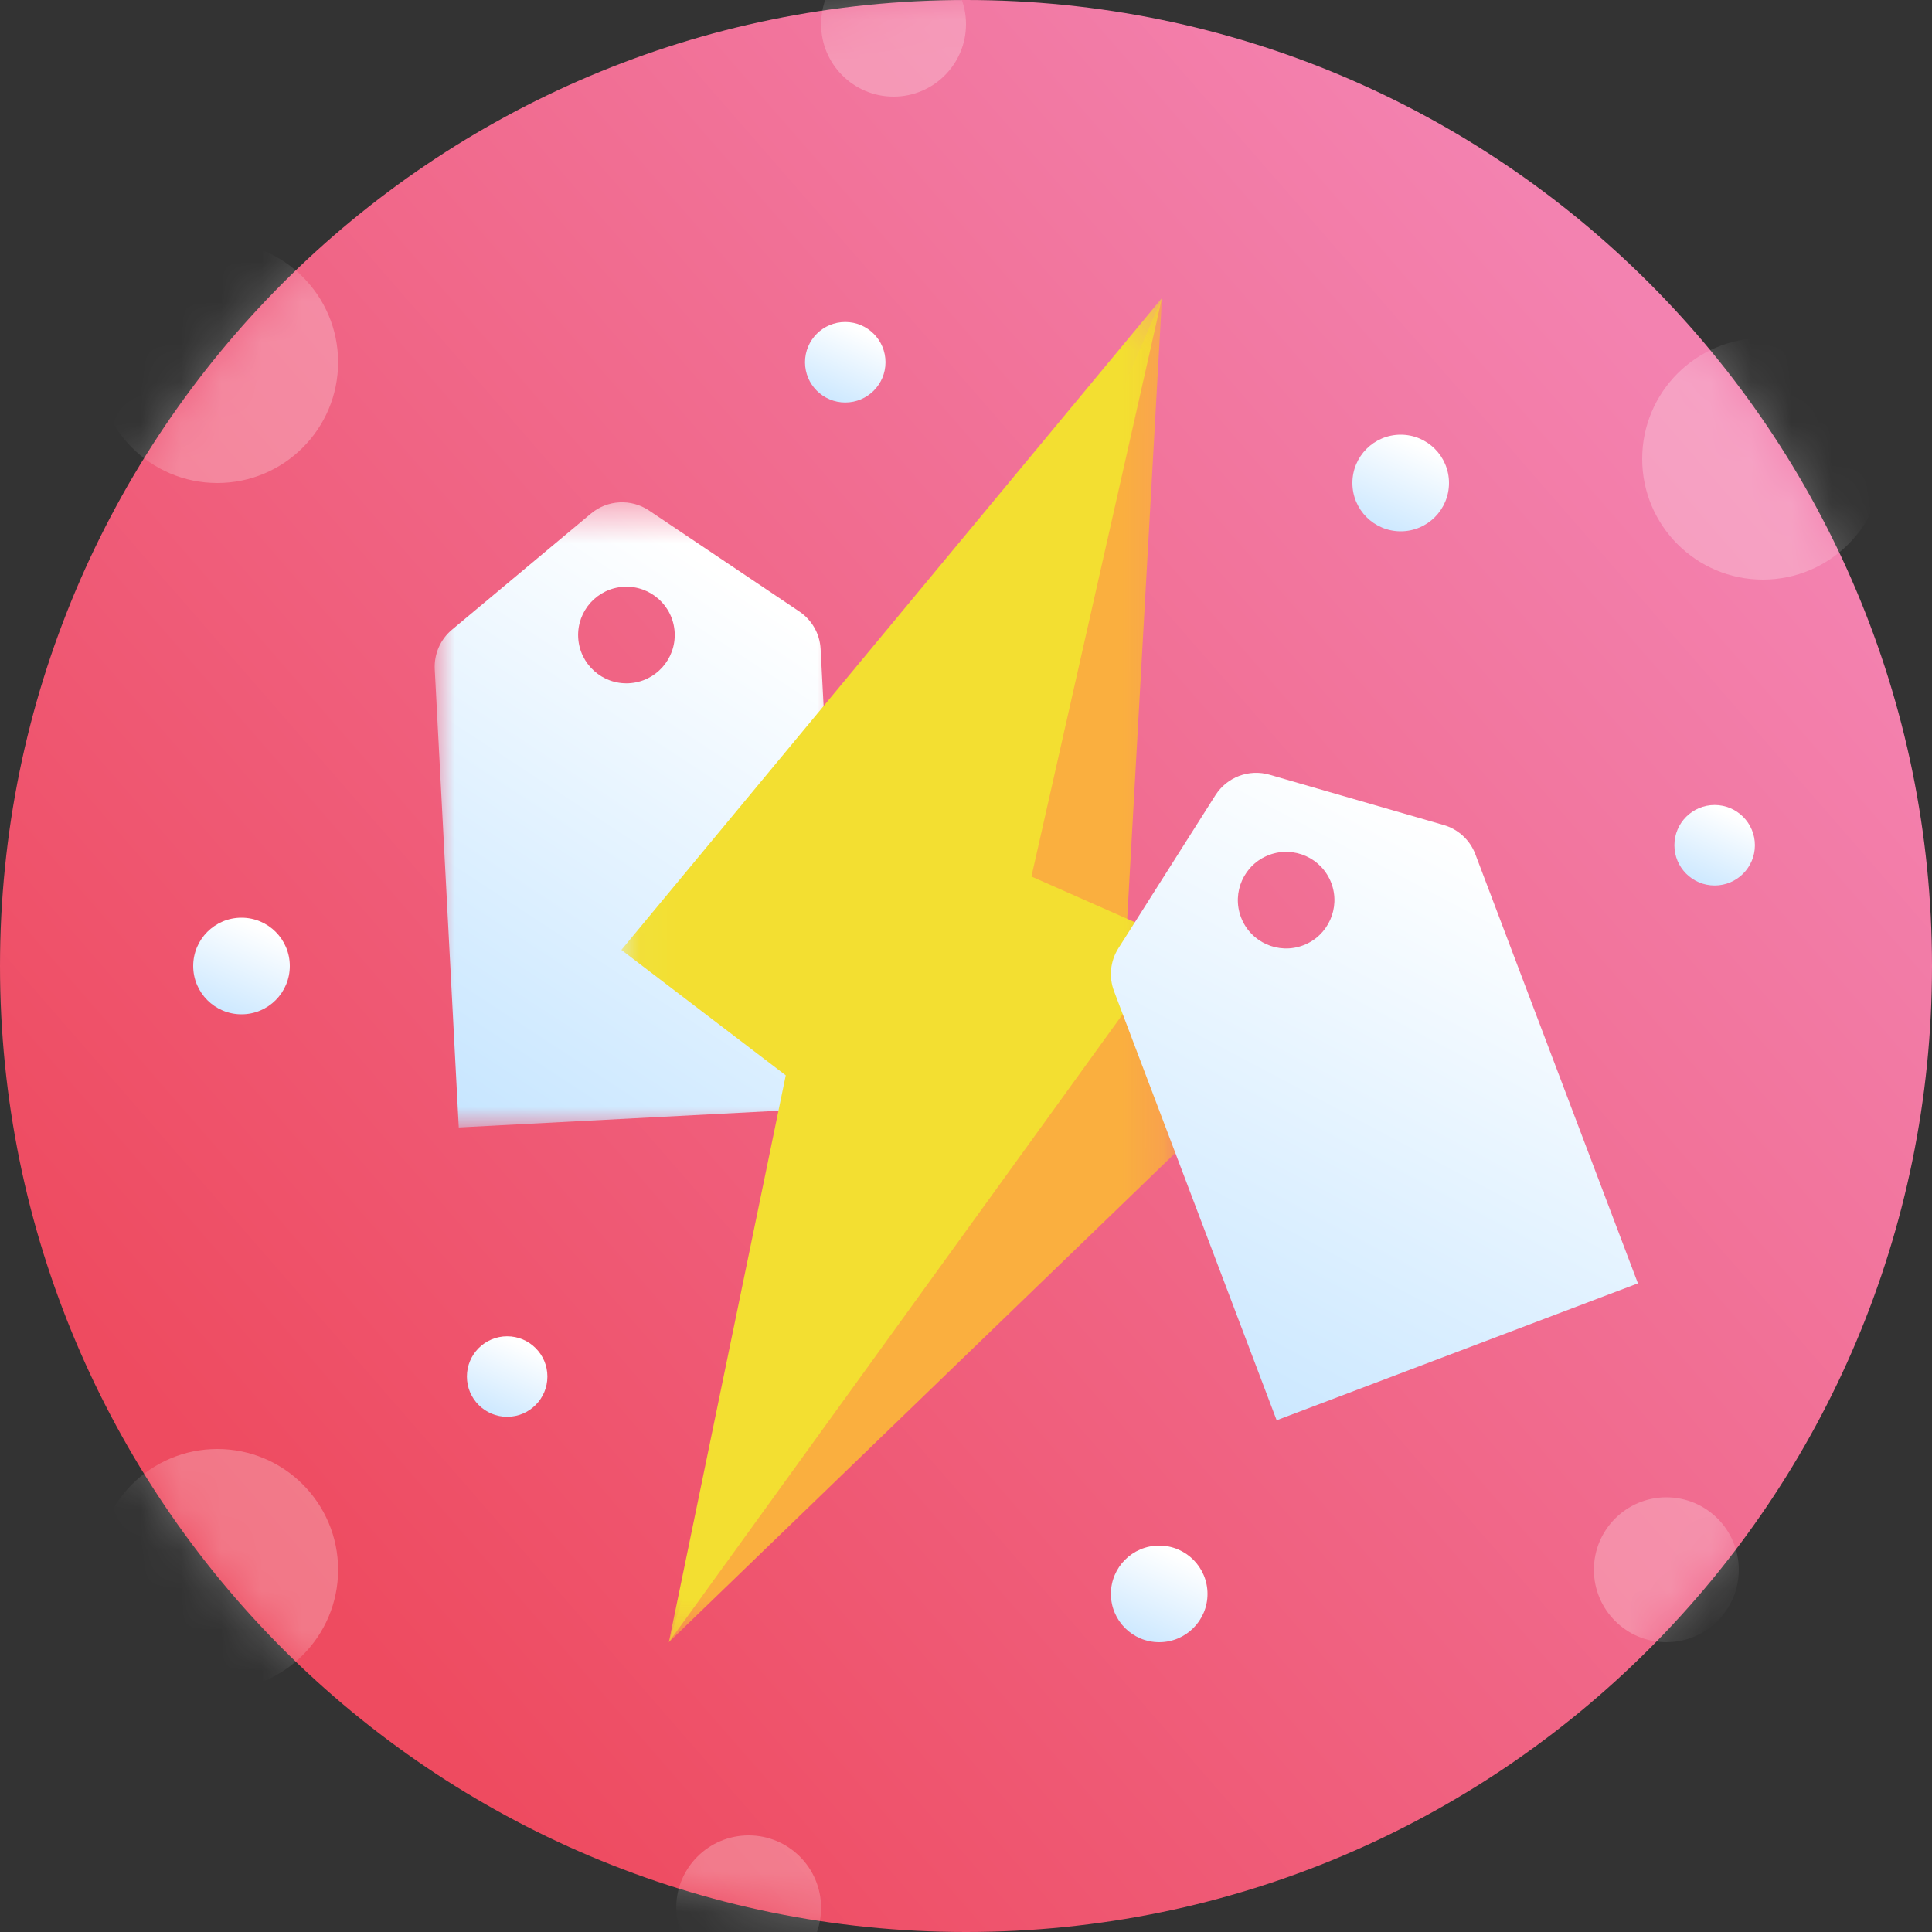 <?xml version="1.0" encoding="UTF-8"?>
<svg width="48px" height="48px" viewBox="0 0 48 48" version="1.1" xmlns="http://www.w3.org/2000/svg" xmlns:xlink="http://www.w3.org/1999/xlink">
    <rect x="0" y="0" width="48" height="48" fill="#333333" stroke="none"/>
    <!-- Generator: Sketch 52.1 (67048) - http://www.bohemiancoding.com/sketch -->
    <title>Flash deal emblem Copy 4</title>
    <desc>Created with Sketch.</desc>
    <defs>
        <linearGradient x1="85.955%" y1="18.269%" x2="14.887%" y2="80.151%" id="linearGradient-1">
            <stop stop-color="#F382B0" offset="0%"></stop>
            <stop stop-color="#EE4B60" offset="100%"></stop>
        </linearGradient>
        <path d="M48,24 C48,37.255 37.255,48 24,48 C10.745,48 0,37.255 0,24 C0,10.745 10.745,0 24,0 C37.255,0 48,10.745 48,24" id="path-2"></path>
        <polygon id="path-4" points="0 0.479 10.184 0.479 10.184 16.011 0 16.011"></polygon>
        <linearGradient x1="85.955%" y1="18.269%" x2="-29.937%" y2="286.877%" id="linearGradient-6">
            <stop stop-color="#FFFFFF" offset="0%"></stop>
            <stop stop-color="#64B9FF" offset="100%"></stop>
            <stop stop-color="#64B9FF" offset="100%"></stop>
        </linearGradient>
        <polygon id="path-7" points="1.038 0.204 14.818 0.204 14.818 33.6 1.038 33.6"></polygon>
    </defs>
    <g id="📱-Mobile---ALCHEMY" stroke="none" stroke-width="1" fill="none" fill-rule="evenodd">
        <g id="Homepage" transform="translate(-22, -242)">
            <g id="Group-2" transform="translate(8, 242)">
                <g id="Group-28">
                    <g id="Flash-deal-emblem-Copy-4" transform="translate(14, 0)">
                        <mask id="mask-3" fill="white">
                            <use xlink:href="#path-2"></use>
                        </mask>
                        <use id="Fill-1" fill="url(#linearGradient-1)" xlink:href="#path-2"></use>
                        <g id="Group-3" mask="url(#mask-3)">
                            <g transform="translate(10.8, 12)">
                                <mask id="mask-5" fill="white">
                                    <use xlink:href="#path-4"></use>
                                </mask>
                                <g id="Clip-2" stroke="none" fill="none"></g>
                                <path d="M4.826,4.975 C4.164,5.01 3.6,4.501 3.565,3.84 C3.53,3.177 4.039,2.613 4.7,2.578 C5.363,2.544 5.927,3.052 5.962,3.714 C5.996,4.376 5.489,4.94 4.826,4.975 M3.884,0.758 L0.431,3.643 C0.14,3.885 -0.018,4.25 0.001,4.627 L0.598,16.011 L10.184,15.51 L9.588,4.125 C9.569,3.747 9.372,3.402 9.059,3.192 L5.323,0.682 C4.88,0.386 4.294,0.416 3.884,0.758" id="Fill-1" stroke="none" fill="url(#linearGradient-6)" fill-rule="evenodd" mask="url(#mask-5)"></path>
                            </g>
                        </g>
                        <g id="Group-9" mask="url(#mask-3)">
                            <g transform="translate(14.4, 7.2)">
                                <mask id="mask-8" fill="white">
                                    <use xlink:href="#path-7"></use>
                                </mask>
                                <g id="Clip-8" stroke="none" fill="none"></g>
                                <polygon id="Fill-4" stroke="none" fill="#FAAF3F" fill-rule="evenodd" mask="url(#mask-8)" points="14.469 0.204 6.803 18.044 6.639 19.396 2.217 33.6 16.755 19.556 14.818 16.164 13.563 16.382"></polygon>
                                <polygon id="Fill-7" stroke="none" fill="#F3DF31" fill-rule="evenodd" mask="url(#mask-8)" points="14.469 0.204 1.038 16.4 5.122 19.516 2.217 33.6 14.818 16.164 11.226 14.577"></polygon>
                            </g>
                        </g>
                        <circle id="Oval-2" fill="url(#linearGradient-6)" mask="url(#mask-3)" cx="34.8" cy="12" r="1.2"></circle>
                        <circle id="Oval-2-Copy-2" fill="#FFFFFF" opacity="0.5" mask="url(#mask-3)" cx="43.8" cy="11.4" r="3"></circle>
                        <circle id="Oval-2-Copy-7" fill="#FFFFFF" opacity="0.5" mask="url(#mask-3)" cx="5.4" cy="9" r="3"></circle>
                        <circle id="Oval-2-Copy-8" fill="#FFFFFF" opacity="0.5" mask="url(#mask-3)" cx="5.4" cy="39" r="3"></circle>
                        <circle id="Oval-2-Copy-9" fill="#FFFFFF" opacity="0.5" mask="url(#mask-3)" cx="18.6" cy="47.4" r="1.8"></circle>
                        <circle id="Oval-2-Copy-10" fill="#FFFFFF" opacity="0.5" mask="url(#mask-3)" cx="41.4" cy="39" r="1.8"></circle>
                        <circle id="Oval-2-Copy-11" fill="#FFFFFF" opacity="0.5" mask="url(#mask-3)" cx="22.2" cy="0.6" r="1.8"></circle>
                        <circle id="Oval-2-Copy-6" fill="url(#linearGradient-6)" mask="url(#mask-3)" cx="6" cy="24" r="1.2"></circle>
                        <circle id="Oval-2-Copy-3" fill="url(#linearGradient-6)" mask="url(#mask-3)" cx="28.8" cy="39.6" r="1.2"></circle>
                        <circle id="Oval-2-Copy" fill="url(#linearGradient-6)" mask="url(#mask-3)" cx="42.6" cy="21" r="1"></circle>
                        <circle id="Oval-2-Copy-4" fill="url(#linearGradient-6)" mask="url(#mask-3)" cx="21" cy="9" r="1"></circle>
                        <circle id="Oval-2-Copy-5" fill="url(#linearGradient-6)" mask="url(#mask-3)" cx="12.6" cy="34.2" r="1"></circle>
                        <path d="M32.379,23.486 C31.76,23.721 31.066,23.409 30.832,22.789 C30.597,22.17 30.909,21.476 31.528,21.242 C32.149,21.007 32.841,21.319 33.076,21.939 C33.31,22.558 32.998,23.251 32.379,23.486 M30.196,19.758 L27.787,23.558 C27.584,23.877 27.544,24.272 27.678,24.626 L31.718,35.286 L40.694,31.885 L36.655,21.224 C36.522,20.871 36.229,20.601 35.866,20.497 L31.543,19.248 C31.03,19.099 30.482,19.308 30.196,19.758" id="Fill-10" fill="url(#linearGradient-6)" mask="url(#mask-3)"></path>
                    </g>
                </g>
            </g>
        </g>
    </g>
</svg>